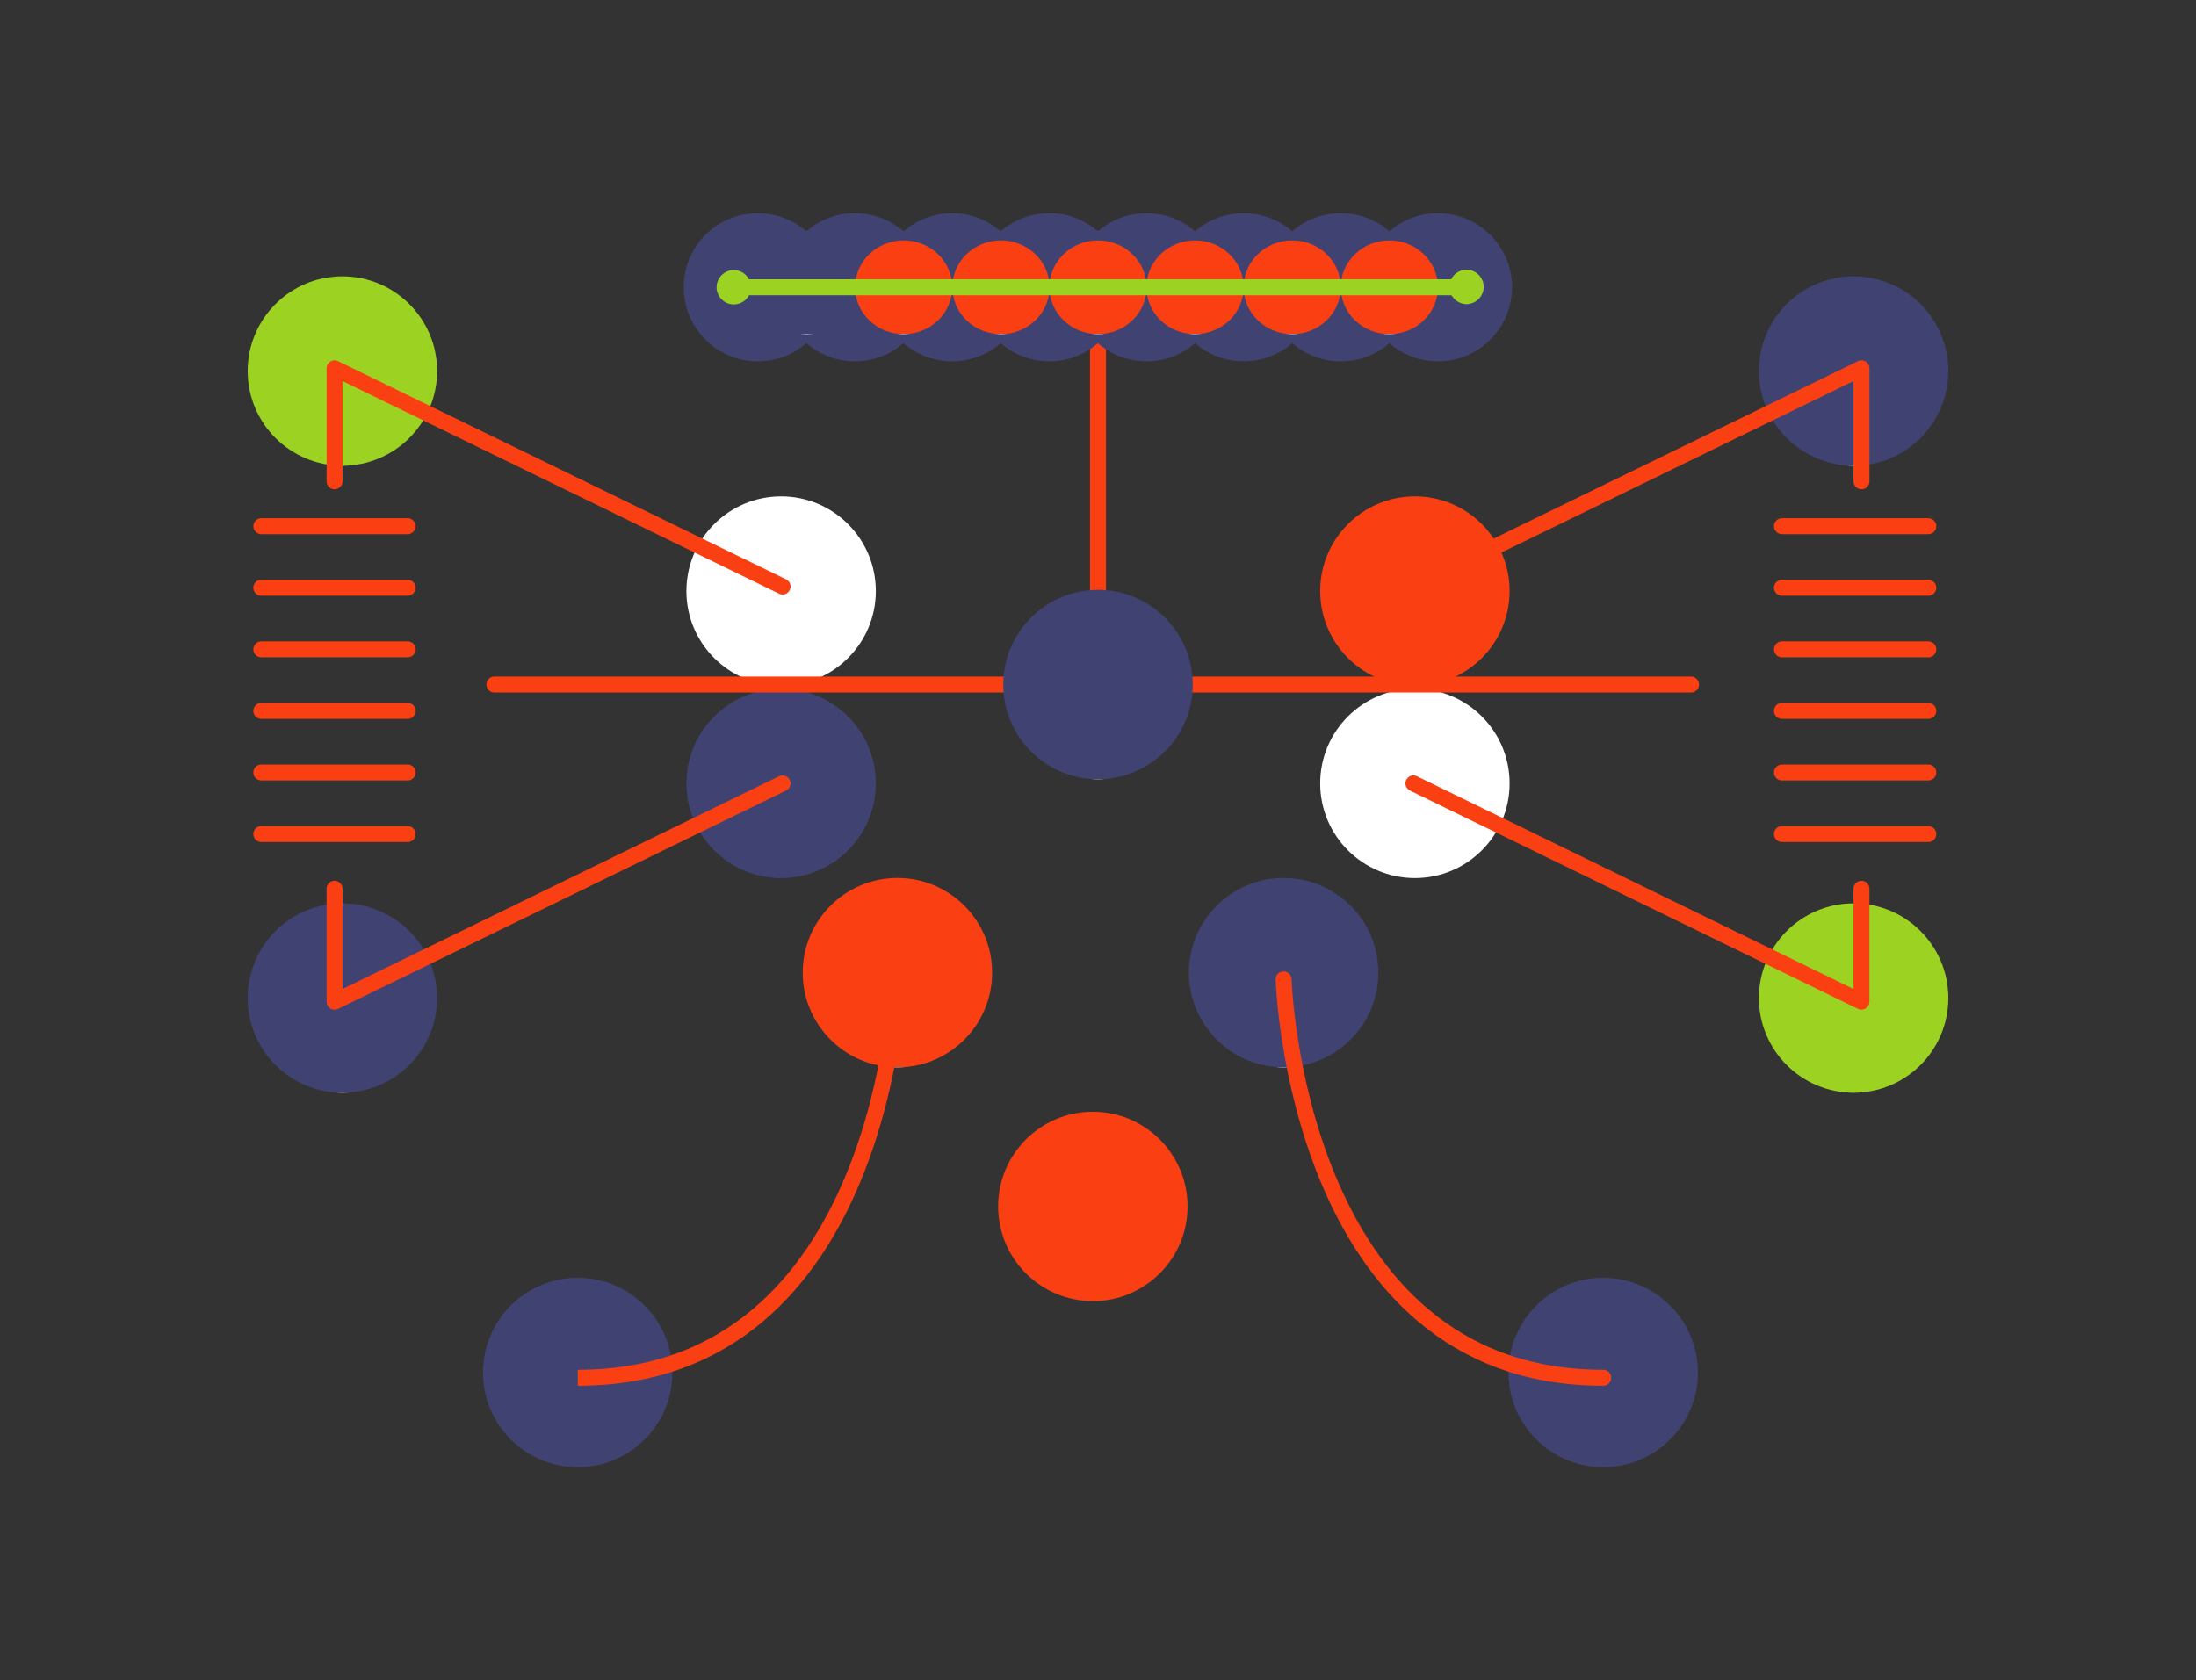 <?xml version="1.0" encoding="UTF-8"?>
<svg id="bot12" xmlns="http://www.w3.org/2000/svg" viewBox="0 0 179 137">
  <rect x="0" y="0" width="179" height="137" fill="#333333" stroke="none"/>
  <defs>
    <style>
      /* .color-1 {
        stroke: #fff;
        stroke-miterlimit: 10;
      }

      .color-1, .stroke-width stroke-color-1 {
        fill: none;
        stroke-linecap: round;
        stroke-width: 1.5px;
      }

      .color-1 {
        fill: #fa4013;
      }

      .color-2 {
        fill: #fff;
      }

      .color-3 {
        fill: #9cd323;
      }

      .color-4 {
        fill: #404272;
      }

      .stroke-width stroke-color-1 {
        stroke: #fa4013;
        stroke-linejoin: round;
      } */
      .stroke-width {
        stroke-width: 1.3px;
      }

      .stroke-color-1 {
        stroke: #fa4013;
      }

      .stroke-color-2 {
        stroke: #9cd323;
      }

      .stroke-color-3 {
        stroke:#404272;
      }

      .stroke-color-4 {
        stroke: #ffffff;
      }      
    </style>
    <linearGradient id="color-1" gradientTransform="rotate(90)">
      <stop offset="0%" stop-color="#fa4013" />
      <stop offset="100%" stop-color="#fa4013" />
      <stop offset="100%" stop-color="white" />
    </linearGradient>
    <linearGradient id="color-2" gradientTransform="rotate(90)">
      <stop offset="0%" stop-color="#9cd323" />
      <stop offset="100%" stop-color="#9cd323" />
      <stop offset="100%" stop-color="white" />
    </linearGradient>
    <linearGradient id="color-3" gradientTransform="rotate(90)">
      <stop offset="0%" stop-color="#404272" />
      <stop offset="100%" stop-color="#404272" />
      <stop offset="100%" stop-color="white" />
    </linearGradient>   
    <linearGradient id="color-4" gradientTransform="rotate(90)">
      <stop offset="0%" stop-color="#ffffff" />
      <stop offset="100%" stop-color="#ffffff" />
      <stop offset="100%" stop-color="white" />
    </linearGradient>  
  </defs>
  <path class="color-1" d="m73.15,87.02c4.26,0,7.72-3.46,7.72-7.72s-3.46-7.72-7.72-7.72-7.72,3.46-7.72,7.72,3.46,7.72,7.72,7.72Z" fill="url(#color-1)"/>
  <path class="color-3" d="m104.63,87.02c4.26,0,7.72-3.46,7.72-7.72s-3.46-7.72-7.72-7.72-7.72,3.46-7.72,7.72,3.46,7.72,7.72,7.72Z" fill="url(#color-3)"/>
  <path class="color-3" d="m47.09,119.62c4.26,0,7.72-3.46,7.72-7.72s-3.46-7.72-7.72-7.72-7.72,3.46-7.72,7.72,3.46,7.72,7.72,7.72Z" fill="url(#color-3)"/>
  <path class="stroke-width stroke-color-1" d="m73.15,79.85s-.96,32.48-26.05,32.48" fill="none"/>
  <path class="color-3" d="m130.68,119.62c4.26,0,7.72-3.46,7.72-7.72s-3.46-7.72-7.72-7.72-7.72,3.46-7.72,7.72,3.46,7.72,7.72,7.72Z" fill="url(#color-3)"/>
  <path class="color-1" d="m89.08,106.08c4.26,0,7.72-3.46,7.72-7.72s-3.46-7.72-7.72-7.72-7.72,3.46-7.72,7.72,3.46,7.72,7.72,7.72Z" fill="url(#color-1)"/>
  <path class="color-2" d="m27.91,37.97c4.26,0,7.72-3.46,7.72-7.72s-3.46-7.72-7.72-7.72-7.72,3.46-7.72,7.72,3.46,7.72,7.72,7.72Z" fill="url(#color-2)"/>
  <path class="color-3" d="m27.91,89.09c4.26,0,7.72-3.46,7.72-7.72s-3.46-7.72-7.72-7.72-7.72,3.46-7.72,7.72,3.46,7.72,7.72,7.72Z" fill="url(#color-3)"/>
  <path class="color-3" d="m63.67,71.59c4.26,0,7.72-3.46,7.72-7.72s-3.46-7.72-7.72-7.72-7.72,3.46-7.72,7.72,3.46,7.72,7.72,7.72Z" fill="url(#color-3)"/>
  <path class="color-4" d="m63.67,55.91c4.26,0,7.72-3.46,7.72-7.72s-3.46-7.72-7.72-7.72-7.72,3.46-7.72,7.72,3.46,7.72,7.72,7.72Z" fill="url(#color-4)"/>
  <path stroke-linejoin="round" stroke-linecap="round" class="stroke-width stroke-color-1" d="m104.63,79.85s.96,32.48,26.05,32.48" fill="none"/>
  <path stroke-linejoin="round" stroke-linecap="round" class="stroke-width stroke-color-1" d="m27.27,39.24v-9.21l36.52,17.79" fill="none"/>
  <path stroke-linejoin="round" stroke-linecap="round" class="stroke-width stroke-color-1" d="m27.27,72.46v9.21l36.52-17.8" fill="none"/>
  <path class="color-3" d="m151.09,37.97c4.26,0,7.72-3.46,7.72-7.72s-3.46-7.72-7.72-7.72-7.72,3.46-7.72,7.72,3.46,7.72,7.72,7.72Z" fill="url(#color-3)"/>
  <path class="color-2" d="m151.09,89.09c4.26,0,7.72-3.46,7.72-7.72s-3.46-7.72-7.72-7.72-7.72,3.46-7.72,7.72,3.46,7.72,7.72,7.72Z" fill="url(#color-2)"/>
  <path class="color-4" d="m115.33,71.59c4.26,0,7.72-3.46,7.72-7.72s-3.46-7.72-7.72-7.72-7.72,3.46-7.72,7.72,3.46,7.72,7.72,7.72Z" fill="url(#color-4)"/>
  <path class="color-1" d="m115.33,55.91c4.26,0,7.72-3.46,7.72-7.72s-3.46-7.72-7.72-7.72-7.72,3.46-7.72,7.72,3.46,7.72,7.72,7.72Z" fill="url(#color-1)"/>
  <path stroke-linejoin="round" stroke-linecap="round" class="stroke-width stroke-color-1" d="m157.18,42.9h-11.93" fill="none"/>
  <path stroke-linejoin="round" stroke-linecap="round" class="stroke-width stroke-color-1" d="m157.18,47.92h-11.93" fill="none"/>
  <path stroke-linejoin="round" stroke-linecap="round" class="stroke-width stroke-color-1" d="m157.18,52.94h-11.93" fill="none"/>
  <path stroke-linejoin="round" stroke-linecap="round" class="stroke-width stroke-color-1" d="m157.18,57.96h-11.93" fill="none"/>
  <path stroke-linejoin="round" stroke-linecap="round" class="stroke-width stroke-color-1" d="m157.18,62.98h-11.93" fill="none"/>
  <path stroke-linejoin="round" stroke-linecap="round" class="stroke-width stroke-color-1" d="m157.18,68h-11.93" fill="none"/>
  <path stroke-linejoin="round" stroke-linecap="round" class="stroke-width stroke-color-1" d="m33.23,42.9h-11.93" fill="none"/>
  <path stroke-linejoin="round" stroke-linecap="round" class="stroke-width stroke-color-1" d="m33.23,47.92h-11.93" fill="none"/>
  <path stroke-linejoin="round" stroke-linecap="round" class="stroke-width stroke-color-1" d="m33.23,52.94h-11.93" fill="none"/>
  <path stroke-linejoin="round" stroke-linecap="round" class="stroke-width stroke-color-1" d="m33.23,57.96h-11.93" fill="none"/>
  <path stroke-linejoin="round" stroke-linecap="round" class="stroke-width stroke-color-1" d="m33.23,62.98h-11.93" fill="none"/>
  <path stroke-linejoin="round" stroke-linecap="round" class="stroke-width stroke-color-1" d="m33.23,68h-11.93" fill="none"/>
  <path stroke-linejoin="round" stroke-linecap="round" class="stroke-width stroke-color-1" d="m151.73,39.24v-9.21l-36.52,17.79" fill="none"/>
  <path stroke-linejoin="round" stroke-linecap="round" class="stroke-width stroke-color-1" d="m151.73,72.46v9.21l-36.52-17.8" fill="none"/>
  <path stroke-linejoin="round" stroke-linecap="round" class="stroke-width stroke-color-1" d="m40.3,55.81h97.54" fill="none"/>
  <path stroke-linejoin="round" stroke-linecap="round" class="stroke-width stroke-color-1" d="m89.5,54.31v-30.71" fill="none"/>
  <path class="color-3" d="m89.5,63.53c4.26,0,7.72-3.46,7.72-7.72s-3.46-7.72-7.72-7.72-7.72,3.46-7.72,7.72,3.46,7.72,7.72,7.72Z" fill="url(#color-3)"/>
  <path class="color-3" d="m117.21,17.38c-1.52,0-2.9.56-3.96,1.48-1.06-.92-2.44-1.48-3.96-1.48s-2.9.56-3.96,1.48c-1.06-.92-2.44-1.48-3.96-1.48s-2.9.56-3.96,1.48c-1.06-.92-2.44-1.48-3.96-1.48s-2.9.56-3.96,1.48c-1.06-.92-2.44-1.48-3.96-1.48s-2.9.56-3.96,1.48c-1.06-.92-2.44-1.48-3.96-1.48s-2.9.56-3.96,1.48c-1.06-.92-2.44-1.48-3.96-1.48s-2.9.56-3.96,1.48c-1.06-.92-2.44-1.48-3.96-1.48-3.34,0-6.04,2.71-6.04,6.04s2.71,6.04,6.04,6.04c1.52,0,2.9-.56,3.96-1.48,1.06.92,2.44,1.48,3.96,1.48s2.9-.56,3.96-1.48c1.06.92,2.44,1.48,3.96,1.48s2.9-.56,3.96-1.48c1.06.92,2.44,1.48,3.96,1.48s2.9-.56,3.96-1.48c1.06.92,2.44,1.48,3.96,1.48s2.9-.56,3.96-1.48c1.06.92,2.44,1.48,3.96,1.48s2.9-.56,3.96-1.48c1.06.92,2.44,1.48,3.96,1.48s2.9-.56,3.96-1.48c1.06.92,2.44,1.48,3.96,1.48,3.34,0,6.04-2.71,6.04-6.04s-2.71-6.04-6.04-6.04Z" fill="url(#color-3)"/>
  <path class="color-1" d="m65.75,27.24c2.19,0,3.96-1.71,3.96-3.82s-1.77-3.82-3.96-3.82-3.96,1.71-3.96,3.82,1.77,3.82,3.96,3.82Z" fill="url(#color-3)"/>
  <path class="color-1" d="m73.66,27.24c2.19,0,3.96-1.71,3.96-3.82s-1.77-3.82-3.96-3.82-3.96,1.71-3.96,3.82,1.77,3.82,3.96,3.82Z" fill="url(#color-1)"/>
  <path class="color-1" d="m81.59,27.24c2.19,0,3.96-1.71,3.96-3.82s-1.77-3.82-3.96-3.82-3.96,1.71-3.96,3.82,1.77,3.82,3.96,3.82Z" fill="url(#color-1)"/>
  <path class="color-1" d="m89.5,27.24c2.19,0,3.96-1.71,3.96-3.82s-1.77-3.82-3.96-3.82-3.96,1.71-3.96,3.82,1.77,3.82,3.96,3.82Z" fill="url(#color-1)"/>
  <path class="color-1" d="m97.41,27.24c2.19,0,3.96-1.71,3.96-3.82s-1.77-3.82-3.96-3.82-3.96,1.71-3.96,3.82,1.77,3.82,3.96,3.82Z" fill="url(#color-1)"/>
  <path class="color-1" d="m105.33,27.24c2.19,0,3.96-1.71,3.96-3.82s-1.77-3.82-3.96-3.82-3.96,1.71-3.96,3.82,1.77,3.82,3.96,3.82Z" fill="url(#color-1)"/>
  <path class="color-1" d="m113.25,27.24c2.19,0,3.96-1.71,3.96-3.82s-1.77-3.82-3.96-3.82-3.96,1.71-3.96,3.82,1.77,3.82,3.96,3.82Z" fill="url(#color-1)"/>
  <path stroke-linejoin="round" stroke-linecap="round" class="stroke-width stroke-color-2" d="m60.97,23.42h58.58" fill="none"/>
  <path class="color-2" d="m59.81,24.82c.78,0,1.4-.63,1.4-1.4s-.63-1.4-1.4-1.4-1.4.63-1.4,1.4.63,1.4,1.4,1.4Z" fill="url(#color-2)"/>
  <path class="color-2" d="m119.54,24.79c.77,0,1.4-.63,1.4-1.4s-.63-1.4-1.4-1.4-1.4.63-1.4,1.4.63,1.4,1.4,1.4Z" fill="url(#color-2)"/>
</svg>